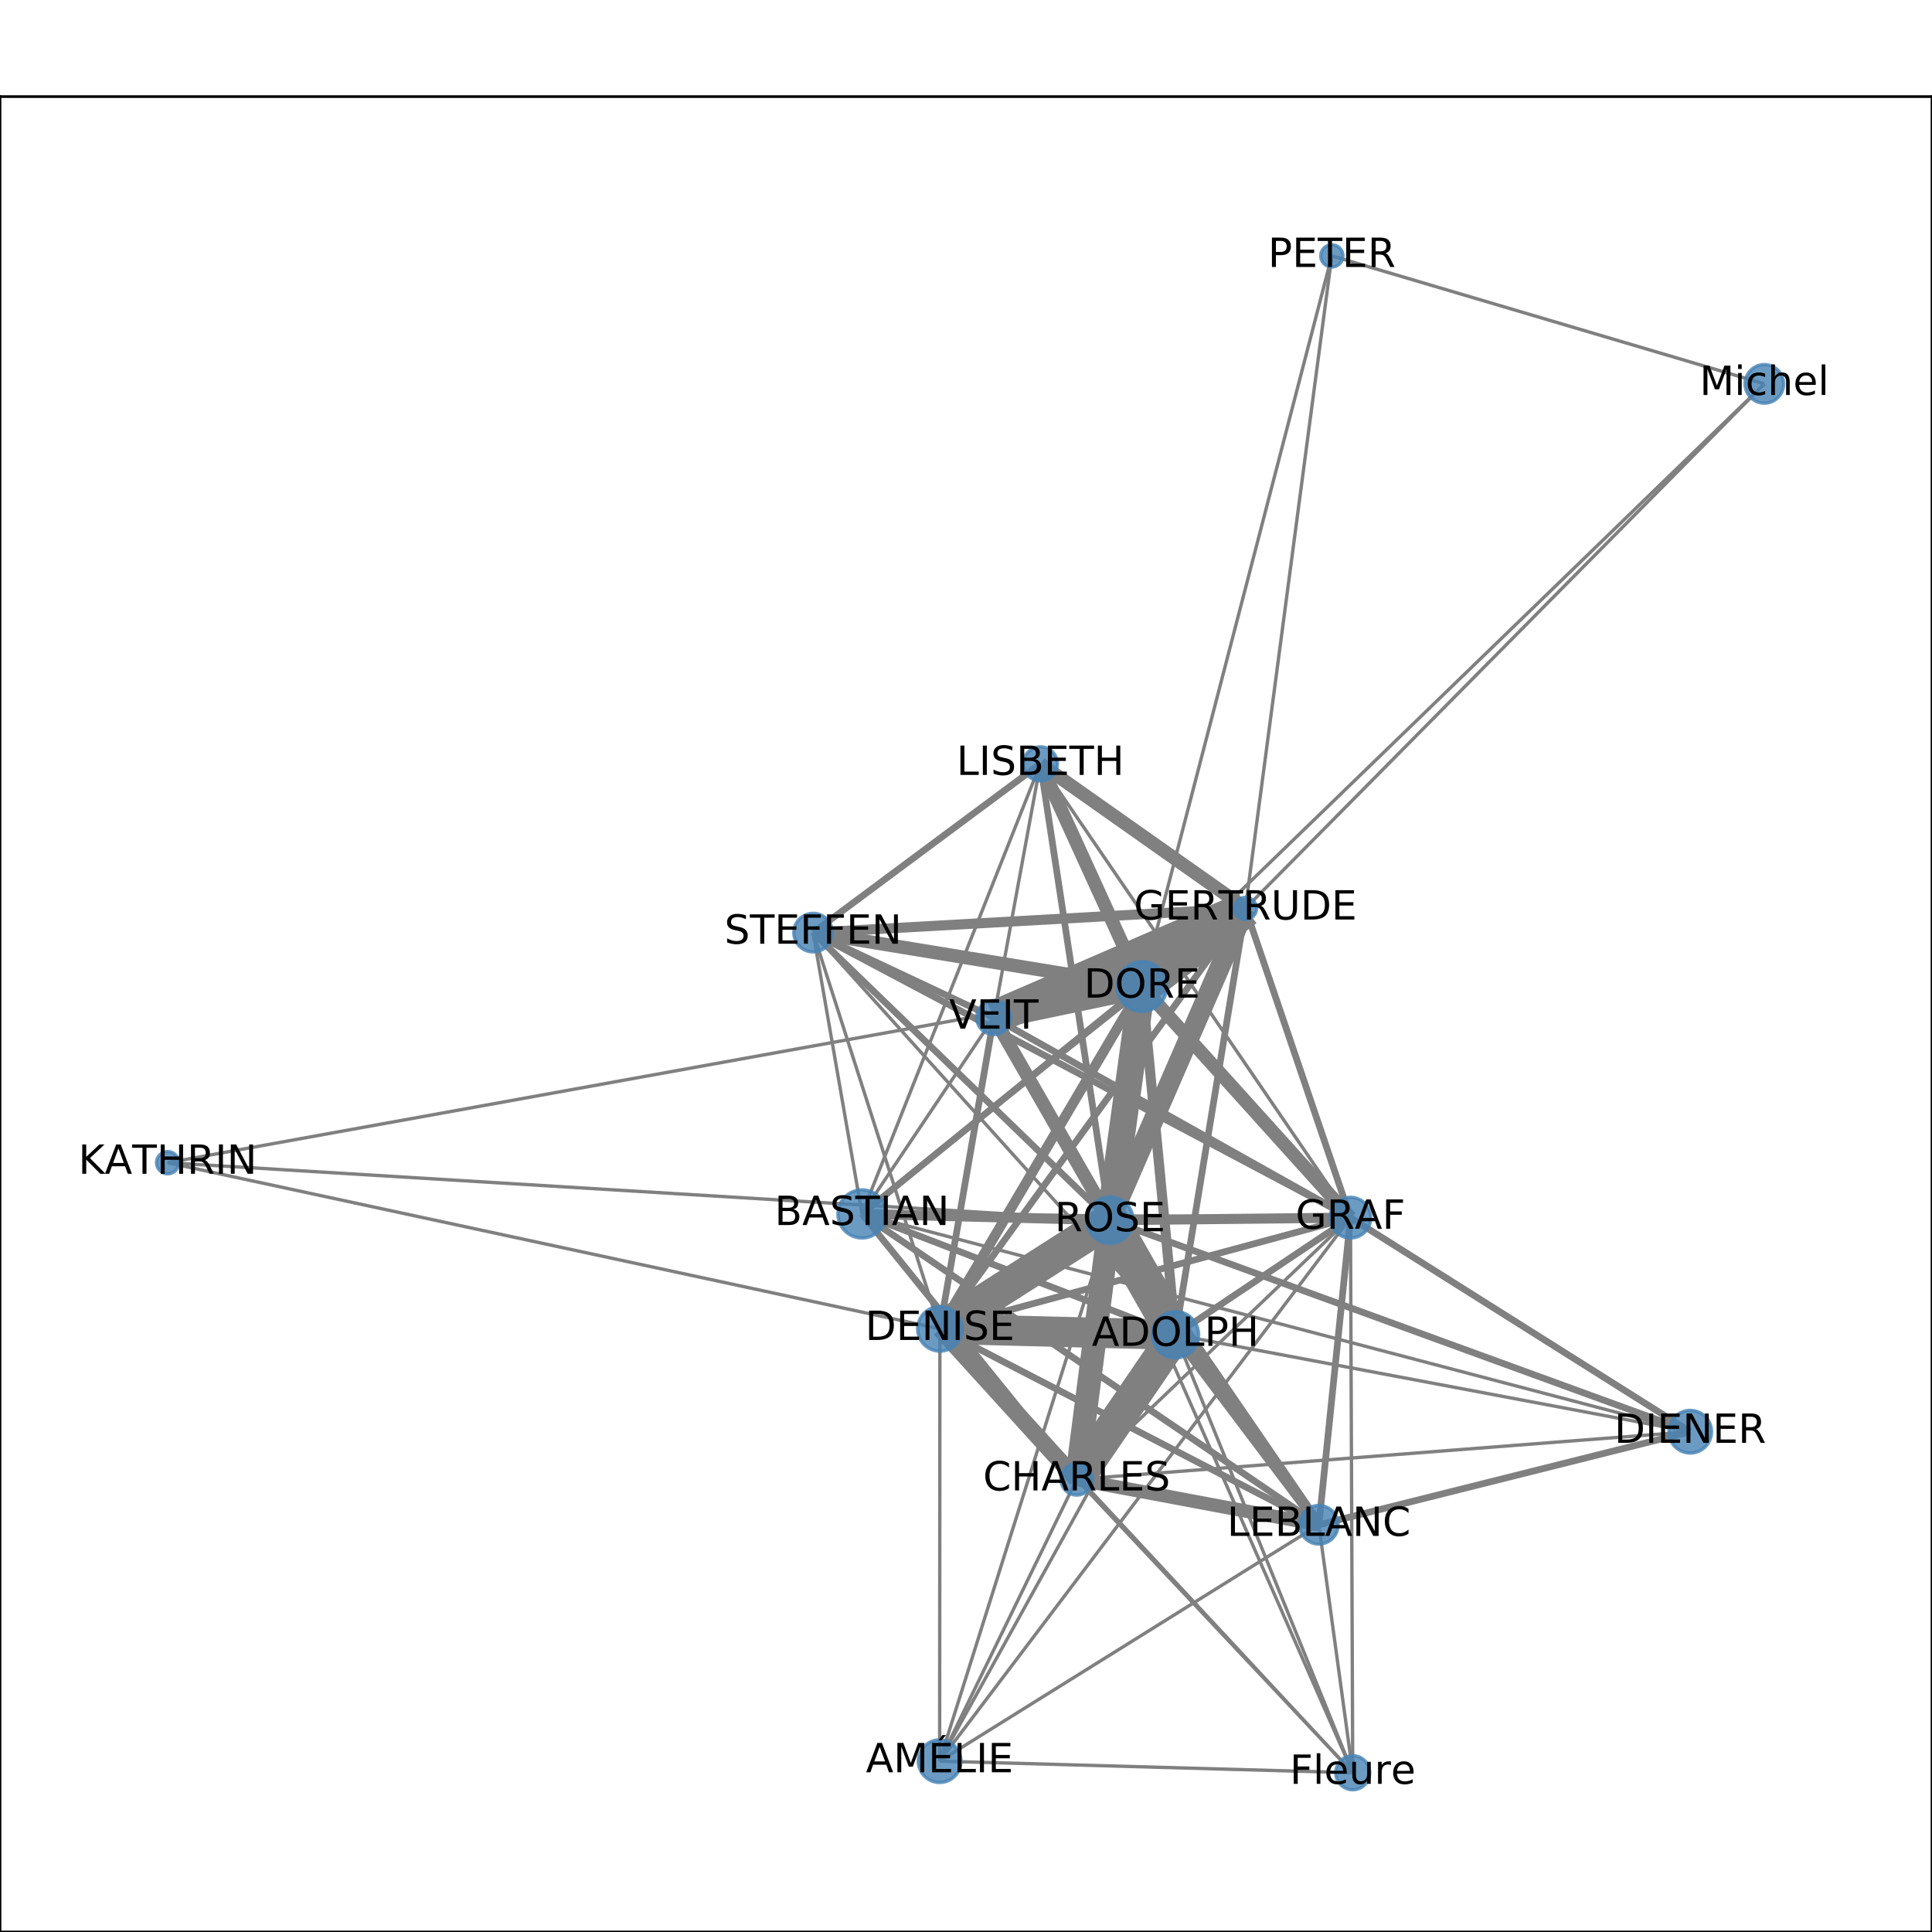 <?xml version="1.0" encoding="utf-8" standalone="no"?>
<!DOCTYPE svg PUBLIC "-//W3C//DTD SVG 1.1//EN"
  "http://www.w3.org/Graphics/SVG/1.1/DTD/svg11.dtd">
<!-- Created with matplotlib (http://matplotlib.org/) -->
<svg height="576pt" version="1.1" viewBox="0 0 576 576" width="576pt" xmlns="http://www.w3.org/2000/svg" xmlns:xlink="http://www.w3.org/1999/xlink">
 <defs>
  <style type="text/css">
*{stroke-linecap:butt;stroke-linejoin:round;}
  </style>
 </defs>
 <g id="figure_1">
  <g id="patch_1">
   <path d="M 0 576 
L 576 576 
L 576 0 
L 0 0 
z
" style="fill:#ffffff;"/>
  </g>
  <g id="axes_1">
   <g id="patch_2">
    <path d="M 0 576 
L 576 576 
L 576 28.8 
L 0 28.8 
z
" style="fill:#ffffff;"/>
   </g>
   <g id="LineCollection_1">
    <path clip-path="url(#p0bdf25dcaf)" d="M 350.439 397.938 
L 256.997 361.914 
" style="fill:none;stroke:#808080;stroke-width:2;"/>
    <path clip-path="url(#p0bdf25dcaf)" d="M 350.439 397.938 
L 280.224 396.181 
" style="fill:none;stroke:#808080;stroke-width:9;"/>
    <path clip-path="url(#p0bdf25dcaf)" d="M 350.439 397.938 
L 320.997 441.047 
" style="fill:none;stroke:#808080;stroke-width:10;"/>
    <path clip-path="url(#p0bdf25dcaf)" d="M 350.439 397.938 
L 393.199 454.595 
" style="fill:none;stroke:#808080;stroke-width:3;"/>
    <path clip-path="url(#p0bdf25dcaf)" d="M 350.439 397.938 
L 503.914 426.85 
" style="fill:none;stroke:#808080;"/>
    <path clip-path="url(#p0bdf25dcaf)" d="M 350.439 397.938 
L 280.139 525.067 
" style="fill:none;stroke:#808080;"/>
    <path clip-path="url(#p0bdf25dcaf)" d="M 350.439 397.938 
L 371.303 270.833 
" style="fill:none;stroke:#808080;stroke-width:2;"/>
    <path clip-path="url(#p0bdf25dcaf)" d="M 350.439 397.938 
L 402.622 363.029 
" style="fill:none;stroke:#808080;stroke-width:2;"/>
    <path clip-path="url(#p0bdf25dcaf)" d="M 350.439 397.938 
L 242.416 278.046 
" style="fill:none;stroke:#808080;"/>
    <path clip-path="url(#p0bdf25dcaf)" d="M 350.439 397.938 
L 296.272 303.371 
" style="fill:none;stroke:#808080;stroke-width:2;"/>
    <path clip-path="url(#p0bdf25dcaf)" d="M 350.439 397.938 
L 330.935 363.774 
" style="fill:none;stroke:#808080;stroke-width:11;"/>
    <path clip-path="url(#p0bdf25dcaf)" d="M 350.439 397.938 
L 340.457 294.113 
" style="fill:none;stroke:#808080;stroke-width:3;"/>
    <path clip-path="url(#p0bdf25dcaf)" d="M 350.439 397.938 
L 403.303 528.516 
" style="fill:none;stroke:#808080;"/>
    <path clip-path="url(#p0bdf25dcaf)" d="M 256.997 361.914 
L 320.997 441.047 
" style="fill:none;stroke:#808080;stroke-width:2;"/>
    <path clip-path="url(#p0bdf25dcaf)" d="M 256.997 361.914 
L 402.622 363.029 
" style="fill:none;stroke:#808080;"/>
    <path clip-path="url(#p0bdf25dcaf)" d="M 256.997 361.914 
L 242.416 278.046 
" style="fill:none;stroke:#808080;"/>
    <path clip-path="url(#p0bdf25dcaf)" d="M 256.997 361.914 
L 296.272 303.371 
" style="fill:none;stroke:#808080;"/>
    <path clip-path="url(#p0bdf25dcaf)" d="M 256.997 361.914 
L 310.17 227.721 
" style="fill:none;stroke:#808080;"/>
    <path clip-path="url(#p0bdf25dcaf)" d="M 256.997 361.914 
L 393.199 454.595 
" style="fill:none;stroke:#808080;stroke-width:2;"/>
    <path clip-path="url(#p0bdf25dcaf)" d="M 256.997 361.914 
L 503.914 426.85 
" style="fill:none;stroke:#808080;"/>
    <path clip-path="url(#p0bdf25dcaf)" d="M 256.997 361.914 
L 340.457 294.113 
" style="fill:none;stroke:#808080;stroke-width:2;"/>
    <path clip-path="url(#p0bdf25dcaf)" d="M 256.997 361.914 
L 330.935 363.774 
" style="fill:none;stroke:#808080;stroke-width:3;"/>
    <path clip-path="url(#p0bdf25dcaf)" d="M 256.997 361.914 
L 371.303 270.833 
" style="fill:none;stroke:#808080;"/>
    <path clip-path="url(#p0bdf25dcaf)" d="M 503.914 426.85 
L 320.997 441.047 
" style="fill:none;stroke:#808080;"/>
    <path clip-path="url(#p0bdf25dcaf)" d="M 503.914 426.85 
L 402.622 363.029 
" style="fill:none;stroke:#808080;stroke-width:2;"/>
    <path clip-path="url(#p0bdf25dcaf)" d="M 503.914 426.85 
L 393.199 454.595 
" style="fill:none;stroke:#808080;stroke-width:2;"/>
    <path clip-path="url(#p0bdf25dcaf)" d="M 503.914 426.85 
L 330.935 363.774 
" style="fill:none;stroke:#808080;stroke-width:2;"/>
    <path clip-path="url(#p0bdf25dcaf)" d="M 280.224 396.181 
L 242.416 278.046 
" style="fill:none;stroke:#808080;"/>
    <path clip-path="url(#p0bdf25dcaf)" d="M 280.224 396.181 
L 320.997 441.047 
" style="fill:none;stroke:#808080;stroke-width:5;"/>
    <path clip-path="url(#p0bdf25dcaf)" d="M 280.224 396.181 
L 393.199 454.595 
" style="fill:none;stroke:#808080;stroke-width:2;"/>
    <path clip-path="url(#p0bdf25dcaf)" d="M 280.224 396.181 
L 280.139 525.067 
" style="fill:none;stroke:#808080;"/>
    <path clip-path="url(#p0bdf25dcaf)" d="M 280.224 396.181 
L 402.622 363.029 
" style="fill:none;stroke:#808080;stroke-width:2;"/>
    <path clip-path="url(#p0bdf25dcaf)" d="M 280.224 396.181 
L 49.983 346.64 
" style="fill:none;stroke:#808080;"/>
    <path clip-path="url(#p0bdf25dcaf)" d="M 280.224 396.181 
L 403.303 528.516 
" style="fill:none;stroke:#808080;"/>
    <path clip-path="url(#p0bdf25dcaf)" d="M 280.224 396.181 
L 296.272 303.371 
" style="fill:none;stroke:#808080;stroke-width:2;"/>
    <path clip-path="url(#p0bdf25dcaf)" d="M 280.224 396.181 
L 330.935 363.774 
" style="fill:none;stroke:#808080;stroke-width:10;"/>
    <path clip-path="url(#p0bdf25dcaf)" d="M 280.224 396.181 
L 340.457 294.113 
" style="fill:none;stroke:#808080;stroke-width:3;"/>
    <path clip-path="url(#p0bdf25dcaf)" d="M 280.224 396.181 
L 371.303 270.833 
" style="fill:none;stroke:#808080;stroke-width:2;"/>
    <path clip-path="url(#p0bdf25dcaf)" d="M 320.997 441.047 
L 402.622 363.029 
" style="fill:none;stroke:#808080;"/>
    <path clip-path="url(#p0bdf25dcaf)" d="M 320.997 441.047 
L 393.199 454.595 
" style="fill:none;stroke:#808080;stroke-width:4;"/>
    <path clip-path="url(#p0bdf25dcaf)" d="M 320.997 441.047 
L 330.935 363.774 
" style="fill:none;stroke:#808080;stroke-width:7;"/>
    <path clip-path="url(#p0bdf25dcaf)" d="M 320.997 441.047 
L 340.457 294.113 
" style="fill:none;stroke:#808080;"/>
    <path clip-path="url(#p0bdf25dcaf)" d="M 320.997 441.047 
L 280.139 525.067 
" style="fill:none;stroke:#808080;"/>
    <path clip-path="url(#p0bdf25dcaf)" d="M 320.997 441.047 
L 403.303 528.516 
" style="fill:none;stroke:#808080;"/>
    <path clip-path="url(#p0bdf25dcaf)" d="M 393.199 454.595 
L 330.935 363.774 
" style="fill:none;stroke:#808080;stroke-width:3;"/>
    <path clip-path="url(#p0bdf25dcaf)" d="M 393.199 454.595 
L 280.139 525.067 
" style="fill:none;stroke:#808080;"/>
    <path clip-path="url(#p0bdf25dcaf)" d="M 393.199 454.595 
L 403.303 528.516 
" style="fill:none;stroke:#808080;"/>
    <path clip-path="url(#p0bdf25dcaf)" d="M 393.199 454.595 
L 402.622 363.029 
" style="fill:none;stroke:#808080;stroke-width:2;"/>
    <path clip-path="url(#p0bdf25dcaf)" d="M 310.17 227.721 
L 371.303 270.833 
" style="fill:none;stroke:#808080;stroke-width:4;"/>
    <path clip-path="url(#p0bdf25dcaf)" d="M 310.17 227.721 
L 242.416 278.046 
" style="fill:none;stroke:#808080;stroke-width:2;"/>
    <path clip-path="url(#p0bdf25dcaf)" d="M 310.17 227.721 
L 402.622 363.029 
" style="fill:none;stroke:#808080;"/>
    <path clip-path="url(#p0bdf25dcaf)" d="M 310.17 227.721 
L 330.935 363.774 
" style="fill:none;stroke:#808080;stroke-width:2;"/>
    <path clip-path="url(#p0bdf25dcaf)" d="M 310.17 227.721 
L 340.457 294.113 
" style="fill:none;stroke:#808080;stroke-width:4;"/>
    <path clip-path="url(#p0bdf25dcaf)" d="M 310.17 227.721 
L 296.272 303.371 
" style="fill:none;stroke:#808080;"/>
    <path clip-path="url(#p0bdf25dcaf)" d="M 296.272 303.371 
L 402.622 363.029 
" style="fill:none;stroke:#808080;stroke-width:2;"/>
    <path clip-path="url(#p0bdf25dcaf)" d="M 296.272 303.371 
L 242.416 278.046 
" style="fill:none;stroke:#808080;stroke-width:2;"/>
    <path clip-path="url(#p0bdf25dcaf)" d="M 296.272 303.371 
L 371.303 270.833 
" style="fill:none;stroke:#808080;stroke-width:10;"/>
    <path clip-path="url(#p0bdf25dcaf)" d="M 296.272 303.371 
L 330.935 363.774 
" style="fill:none;stroke:#808080;stroke-width:4;"/>
    <path clip-path="url(#p0bdf25dcaf)" d="M 296.272 303.371 
L 340.457 294.113 
" style="fill:none;stroke:#808080;stroke-width:7;"/>
    <path clip-path="url(#p0bdf25dcaf)" d="M 280.139 525.067 
L 402.622 363.029 
" style="fill:none;stroke:#808080;"/>
    <path clip-path="url(#p0bdf25dcaf)" d="M 280.139 525.067 
L 403.303 528.516 
" style="fill:none;stroke:#808080;"/>
    <path clip-path="url(#p0bdf25dcaf)" d="M 280.139 525.067 
L 330.935 363.774 
" style="fill:none;stroke:#808080;"/>
    <path clip-path="url(#p0bdf25dcaf)" d="M 402.622 363.029 
L 371.303 270.833 
" style="fill:none;stroke:#808080;stroke-width:2;"/>
    <path clip-path="url(#p0bdf25dcaf)" d="M 402.622 363.029 
L 242.416 278.046 
" style="fill:none;stroke:#808080;stroke-width:2;"/>
    <path clip-path="url(#p0bdf25dcaf)" d="M 402.622 363.029 
L 330.935 363.774 
" style="fill:none;stroke:#808080;stroke-width:3;"/>
    <path clip-path="url(#p0bdf25dcaf)" d="M 402.622 363.029 
L 340.457 294.113 
" style="fill:none;stroke:#808080;stroke-width:4;"/>
    <path clip-path="url(#p0bdf25dcaf)" d="M 402.622 363.029 
L 403.303 528.516 
" style="fill:none;stroke:#808080;"/>
    <path clip-path="url(#p0bdf25dcaf)" d="M 49.983 346.64 
L 330.935 363.774 
" style="fill:none;stroke:#808080;"/>
    <path clip-path="url(#p0bdf25dcaf)" d="M 49.983 346.64 
L 340.457 294.113 
" style="fill:none;stroke:#808080;"/>
    <path clip-path="url(#p0bdf25dcaf)" d="M 242.416 278.046 
L 371.303 270.833 
" style="fill:none;stroke:#808080;stroke-width:3;"/>
    <path clip-path="url(#p0bdf25dcaf)" d="M 242.416 278.046 
L 330.935 363.774 
" style="fill:none;stroke:#808080;stroke-width:2;"/>
    <path clip-path="url(#p0bdf25dcaf)" d="M 242.416 278.046 
L 340.457 294.113 
" style="fill:none;stroke:#808080;stroke-width:4;"/>
    <path clip-path="url(#p0bdf25dcaf)" d="M 403.303 528.516 
L 330.935 363.774 
" style="fill:none;stroke:#808080;"/>
    <path clip-path="url(#p0bdf25dcaf)" d="M 397.069 76.284 
L 371.303 270.833 
" style="fill:none;stroke:#808080;"/>
    <path clip-path="url(#p0bdf25dcaf)" d="M 397.069 76.284 
L 340.457 294.113 
" style="fill:none;stroke:#808080;"/>
    <path clip-path="url(#p0bdf25dcaf)" d="M 397.069 76.284 
L 526.017 114.448 
" style="fill:none;stroke:#808080;"/>
    <path clip-path="url(#p0bdf25dcaf)" d="M 340.457 294.113 
L 371.303 270.833 
" style="fill:none;stroke:#808080;stroke-width:11;"/>
    <path clip-path="url(#p0bdf25dcaf)" d="M 340.457 294.113 
L 330.935 363.774 
" style="fill:none;stroke:#808080;stroke-width:8;"/>
    <path clip-path="url(#p0bdf25dcaf)" d="M 340.457 294.113 
L 526.017 114.448 
" style="fill:none;stroke:#808080;"/>
    <path clip-path="url(#p0bdf25dcaf)" d="M 330.935 363.774 
L 371.303 270.833 
" style="fill:none;stroke:#808080;stroke-width:6;"/>
    <path clip-path="url(#p0bdf25dcaf)" d="M 526.017 114.448 
L 371.303 270.833 
" style="fill:none;stroke:#808080;"/>
   </g>
   <g id="matplotlib.axis_1">
    <g id="xtick_1">
     <g id="line2d_1">
      <defs>
       <path d="M 0 0 
L 0 3.5 
" id="m9fe717b00b" style="stroke:#000000;stroke-width:0.8;"/>
      </defs>
      <g>
       <use style="stroke:#000000;stroke-width:0.8;" x="49.983" xlink:href="#m9fe717b00b" y="576"/>
      </g>
     </g>
     <g id="text_1">
      <!-- 0.0 -->
      <defs>
       <path d="M 31.781 66.406 
Q 24.172 66.406 20.328 58.906 
Q 16.5 51.422 16.5 36.375 
Q 16.5 21.391 20.328 13.891 
Q 24.172 6.391 31.781 6.391 
Q 39.453 6.391 43.281 13.891 
Q 47.125 21.391 47.125 36.375 
Q 47.125 51.422 43.281 58.906 
Q 39.453 66.406 31.781 66.406 
z
M 31.781 74.219 
Q 44.047 74.219 50.516 64.516 
Q 56.984 54.828 56.984 36.375 
Q 56.984 17.969 50.516 8.266 
Q 44.047 -1.422 31.781 -1.422 
Q 19.531 -1.422 13.062 8.266 
Q 6.594 17.969 6.594 36.375 
Q 6.594 54.828 13.062 64.516 
Q 19.531 74.219 31.781 74.219 
z
" id="DejaVuSans-30"/>
       <path d="M 10.688 12.406 
L 21 12.406 
L 21 0 
L 10.688 0 
z
" id="DejaVuSans-2e"/>
      </defs>
      <g transform="translate(42.032 590.598)scale(0.1 -0.1)">
       <use xlink:href="#DejaVuSans-30"/>
       <use x="63.623" xlink:href="#DejaVuSans-2e"/>
       <use x="95.41" xlink:href="#DejaVuSans-30"/>
      </g>
     </g>
    </g>
    <g id="xtick_2">
     <g id="line2d_2">
      <g>
       <use style="stroke:#000000;stroke-width:0.8;" x="119.037" xlink:href="#m9fe717b00b" y="576"/>
      </g>
     </g>
     <g id="text_2">
      <!-- 0.1 -->
      <defs>
       <path d="M 12.406 8.297 
L 28.516 8.297 
L 28.516 63.922 
L 10.984 60.406 
L 10.984 69.391 
L 28.422 72.906 
L 38.281 72.906 
L 38.281 8.297 
L 54.391 8.297 
L 54.391 0 
L 12.406 0 
z
" id="DejaVuSans-31"/>
      </defs>
      <g transform="translate(111.085 590.598)scale(0.1 -0.1)">
       <use xlink:href="#DejaVuSans-30"/>
       <use x="63.623" xlink:href="#DejaVuSans-2e"/>
       <use x="95.41" xlink:href="#DejaVuSans-31"/>
      </g>
     </g>
    </g>
    <g id="xtick_3">
     <g id="line2d_3">
      <g>
       <use style="stroke:#000000;stroke-width:0.8;" x="188.09" xlink:href="#m9fe717b00b" y="576"/>
      </g>
     </g>
     <g id="text_3">
      <!-- 0.2 -->
      <defs>
       <path d="M 19.188 8.297 
L 53.609 8.297 
L 53.609 0 
L 7.328 0 
L 7.328 8.297 
Q 12.938 14.109 22.625 23.891 
Q 32.328 33.688 34.812 36.531 
Q 39.547 41.844 41.422 45.531 
Q 43.312 49.219 43.312 52.781 
Q 43.312 58.594 39.234 62.25 
Q 35.156 65.922 28.609 65.922 
Q 23.969 65.922 18.812 64.312 
Q 13.672 62.703 7.812 59.422 
L 7.812 69.391 
Q 13.766 71.781 18.938 73 
Q 24.125 74.219 28.422 74.219 
Q 39.75 74.219 46.484 68.547 
Q 53.219 62.891 53.219 53.422 
Q 53.219 48.922 51.531 44.891 
Q 49.859 40.875 45.406 35.406 
Q 44.188 33.984 37.641 27.219 
Q 31.109 20.453 19.188 8.297 
z
" id="DejaVuSans-32"/>
      </defs>
      <g transform="translate(180.138 590.598)scale(0.1 -0.1)">
       <use xlink:href="#DejaVuSans-30"/>
       <use x="63.623" xlink:href="#DejaVuSans-2e"/>
       <use x="95.41" xlink:href="#DejaVuSans-32"/>
      </g>
     </g>
    </g>
    <g id="xtick_4">
     <g id="line2d_4">
      <g>
       <use style="stroke:#000000;stroke-width:0.8;" x="257.143" xlink:href="#m9fe717b00b" y="576"/>
      </g>
     </g>
     <g id="text_4">
      <!-- 0.3 -->
      <defs>
       <path d="M 40.578 39.312 
Q 47.656 37.797 51.625 33 
Q 55.609 28.219 55.609 21.188 
Q 55.609 10.406 48.188 4.484 
Q 40.766 -1.422 27.094 -1.422 
Q 22.516 -1.422 17.656 -0.516 
Q 12.797 0.391 7.625 2.203 
L 7.625 11.719 
Q 11.719 9.328 16.594 8.109 
Q 21.484 6.891 26.812 6.891 
Q 36.078 6.891 40.938 10.547 
Q 45.797 14.203 45.797 21.188 
Q 45.797 27.641 41.281 31.266 
Q 36.766 34.906 28.719 34.906 
L 20.219 34.906 
L 20.219 43.016 
L 29.109 43.016 
Q 36.375 43.016 40.234 45.922 
Q 44.094 48.828 44.094 54.297 
Q 44.094 59.906 40.109 62.906 
Q 36.141 65.922 28.719 65.922 
Q 24.656 65.922 20.016 65.031 
Q 15.375 64.156 9.812 62.312 
L 9.812 71.094 
Q 15.438 72.656 20.344 73.438 
Q 25.25 74.219 29.594 74.219 
Q 40.828 74.219 47.359 69.109 
Q 53.906 64.016 53.906 55.328 
Q 53.906 49.266 50.438 45.094 
Q 46.969 40.922 40.578 39.312 
z
" id="DejaVuSans-33"/>
      </defs>
      <g transform="translate(249.191 590.598)scale(0.1 -0.1)">
       <use xlink:href="#DejaVuSans-30"/>
       <use x="63.623" xlink:href="#DejaVuSans-2e"/>
       <use x="95.41" xlink:href="#DejaVuSans-33"/>
      </g>
     </g>
    </g>
    <g id="xtick_5">
     <g id="line2d_5">
      <g>
       <use style="stroke:#000000;stroke-width:0.8;" x="326.196" xlink:href="#m9fe717b00b" y="576"/>
      </g>
     </g>
     <g id="text_5">
      <!-- 0.4 -->
      <defs>
       <path d="M 37.797 64.312 
L 12.891 25.391 
L 37.797 25.391 
z
M 35.203 72.906 
L 47.609 72.906 
L 47.609 25.391 
L 58.016 25.391 
L 58.016 17.188 
L 47.609 17.188 
L 47.609 0 
L 37.797 0 
L 37.797 17.188 
L 4.891 17.188 
L 4.891 26.703 
z
" id="DejaVuSans-34"/>
      </defs>
      <g transform="translate(318.244 590.598)scale(0.1 -0.1)">
       <use xlink:href="#DejaVuSans-30"/>
       <use x="63.623" xlink:href="#DejaVuSans-2e"/>
       <use x="95.41" xlink:href="#DejaVuSans-34"/>
      </g>
     </g>
    </g>
    <g id="xtick_6">
     <g id="line2d_6">
      <g>
       <use style="stroke:#000000;stroke-width:0.8;" x="395.249" xlink:href="#m9fe717b00b" y="576"/>
      </g>
     </g>
     <g id="text_6">
      <!-- 0.5 -->
      <defs>
       <path d="M 10.797 72.906 
L 49.516 72.906 
L 49.516 64.594 
L 19.828 64.594 
L 19.828 46.734 
Q 21.969 47.469 24.109 47.828 
Q 26.266 48.188 28.422 48.188 
Q 40.625 48.188 47.75 41.5 
Q 54.891 34.812 54.891 23.391 
Q 54.891 11.625 47.562 5.094 
Q 40.234 -1.422 26.906 -1.422 
Q 22.312 -1.422 17.547 -0.641 
Q 12.797 0.141 7.719 1.703 
L 7.719 11.625 
Q 12.109 9.234 16.797 8.062 
Q 21.484 6.891 26.703 6.891 
Q 35.156 6.891 40.078 11.328 
Q 45.016 15.766 45.016 23.391 
Q 45.016 31 40.078 35.438 
Q 35.156 39.891 26.703 39.891 
Q 22.75 39.891 18.812 39.016 
Q 14.891 38.141 10.797 36.281 
z
" id="DejaVuSans-35"/>
      </defs>
      <g transform="translate(387.298 590.598)scale(0.1 -0.1)">
       <use xlink:href="#DejaVuSans-30"/>
       <use x="63.623" xlink:href="#DejaVuSans-2e"/>
       <use x="95.41" xlink:href="#DejaVuSans-35"/>
      </g>
     </g>
    </g>
    <g id="xtick_7">
     <g id="line2d_7">
      <g>
       <use style="stroke:#000000;stroke-width:0.8;" x="464.302" xlink:href="#m9fe717b00b" y="576"/>
      </g>
     </g>
     <g id="text_7">
      <!-- 0.6 -->
      <defs>
       <path d="M 33.016 40.375 
Q 26.375 40.375 22.484 35.828 
Q 18.609 31.297 18.609 23.391 
Q 18.609 15.531 22.484 10.953 
Q 26.375 6.391 33.016 6.391 
Q 39.656 6.391 43.531 10.953 
Q 47.406 15.531 47.406 23.391 
Q 47.406 31.297 43.531 35.828 
Q 39.656 40.375 33.016 40.375 
z
M 52.594 71.297 
L 52.594 62.312 
Q 48.875 64.062 45.094 64.984 
Q 41.312 65.922 37.594 65.922 
Q 27.828 65.922 22.672 59.328 
Q 17.531 52.734 16.797 39.406 
Q 19.672 43.656 24.016 45.922 
Q 28.375 48.188 33.594 48.188 
Q 44.578 48.188 50.953 41.516 
Q 57.328 34.859 57.328 23.391 
Q 57.328 12.156 50.688 5.359 
Q 44.047 -1.422 33.016 -1.422 
Q 20.359 -1.422 13.672 8.266 
Q 6.984 17.969 6.984 36.375 
Q 6.984 53.656 15.188 63.938 
Q 23.391 74.219 37.203 74.219 
Q 40.922 74.219 44.703 73.484 
Q 48.484 72.75 52.594 71.297 
z
" id="DejaVuSans-36"/>
      </defs>
      <g transform="translate(456.351 590.598)scale(0.1 -0.1)">
       <use xlink:href="#DejaVuSans-30"/>
       <use x="63.623" xlink:href="#DejaVuSans-2e"/>
       <use x="95.41" xlink:href="#DejaVuSans-36"/>
      </g>
     </g>
    </g>
    <g id="xtick_8">
     <g id="line2d_8">
      <g>
       <use style="stroke:#000000;stroke-width:0.8;" x="533.355" xlink:href="#m9fe717b00b" y="576"/>
      </g>
     </g>
     <g id="text_8">
      <!-- 0.7 -->
      <defs>
       <path d="M 8.203 72.906 
L 55.078 72.906 
L 55.078 68.703 
L 28.609 0 
L 18.312 0 
L 43.219 64.594 
L 8.203 64.594 
z
" id="DejaVuSans-37"/>
      </defs>
      <g transform="translate(525.404 590.598)scale(0.1 -0.1)">
       <use xlink:href="#DejaVuSans-30"/>
       <use x="63.623" xlink:href="#DejaVuSans-2e"/>
       <use x="95.41" xlink:href="#DejaVuSans-37"/>
      </g>
     </g>
    </g>
   </g>
   <g id="matplotlib.axis_2">
    <g id="ytick_1">
     <g id="line2d_9">
      <defs>
       <path d="M 0 0 
L -3.5 0 
" id="m87c4b15388" style="stroke:#000000;stroke-width:0.8;"/>
      </defs>
      <g>
       <use style="stroke:#000000;stroke-width:0.8;" x="0" xlink:href="#m87c4b15388" y="528.516"/>
      </g>
     </g>
     <g id="text_9">
      <!-- 0.0 -->
      <g transform="translate(-22.903 532.315)scale(0.1 -0.1)">
       <use xlink:href="#DejaVuSans-30"/>
       <use x="63.623" xlink:href="#DejaVuSans-2e"/>
       <use x="95.41" xlink:href="#DejaVuSans-30"/>
      </g>
     </g>
    </g>
    <g id="ytick_2">
     <g id="line2d_10">
      <g>
       <use style="stroke:#000000;stroke-width:0.8;" x="0" xlink:href="#m87c4b15388" y="438.069"/>
      </g>
     </g>
     <g id="text_10">
      <!-- 0.2 -->
      <g transform="translate(-22.903 441.869)scale(0.1 -0.1)">
       <use xlink:href="#DejaVuSans-30"/>
       <use x="63.623" xlink:href="#DejaVuSans-2e"/>
       <use x="95.41" xlink:href="#DejaVuSans-32"/>
      </g>
     </g>
    </g>
    <g id="ytick_3">
     <g id="line2d_11">
      <g>
       <use style="stroke:#000000;stroke-width:0.8;" x="0" xlink:href="#m87c4b15388" y="347.623"/>
      </g>
     </g>
     <g id="text_11">
      <!-- 0.4 -->
      <g transform="translate(-22.903 351.422)scale(0.1 -0.1)">
       <use xlink:href="#DejaVuSans-30"/>
       <use x="63.623" xlink:href="#DejaVuSans-2e"/>
       <use x="95.41" xlink:href="#DejaVuSans-34"/>
      </g>
     </g>
    </g>
    <g id="ytick_4">
     <g id="line2d_12">
      <g>
       <use style="stroke:#000000;stroke-width:0.8;" x="0" xlink:href="#m87c4b15388" y="257.177"/>
      </g>
     </g>
     <g id="text_12">
      <!-- 0.6 -->
      <g transform="translate(-22.903 260.976)scale(0.1 -0.1)">
       <use xlink:href="#DejaVuSans-30"/>
       <use x="63.623" xlink:href="#DejaVuSans-2e"/>
       <use x="95.41" xlink:href="#DejaVuSans-36"/>
      </g>
     </g>
    </g>
    <g id="ytick_5">
     <g id="line2d_13">
      <g>
       <use style="stroke:#000000;stroke-width:0.8;" x="0" xlink:href="#m87c4b15388" y="166.731"/>
      </g>
     </g>
     <g id="text_13">
      <!-- 0.8 -->
      <defs>
       <path d="M 31.781 34.625 
Q 24.75 34.625 20.719 30.859 
Q 16.703 27.094 16.703 20.516 
Q 16.703 13.922 20.719 10.156 
Q 24.75 6.391 31.781 6.391 
Q 38.812 6.391 42.859 10.172 
Q 46.922 13.969 46.922 20.516 
Q 46.922 27.094 42.891 30.859 
Q 38.875 34.625 31.781 34.625 
z
M 21.922 38.812 
Q 15.578 40.375 12.031 44.719 
Q 8.5 49.078 8.5 55.328 
Q 8.5 64.062 14.719 69.141 
Q 20.953 74.219 31.781 74.219 
Q 42.672 74.219 48.875 69.141 
Q 55.078 64.062 55.078 55.328 
Q 55.078 49.078 51.531 44.719 
Q 48 40.375 41.703 38.812 
Q 48.828 37.156 52.797 32.312 
Q 56.781 27.484 56.781 20.516 
Q 56.781 9.906 50.312 4.234 
Q 43.844 -1.422 31.781 -1.422 
Q 19.734 -1.422 13.25 4.234 
Q 6.781 9.906 6.781 20.516 
Q 6.781 27.484 10.781 32.312 
Q 14.797 37.156 21.922 38.812 
z
M 18.312 54.391 
Q 18.312 48.734 21.844 45.562 
Q 25.391 42.391 31.781 42.391 
Q 38.141 42.391 41.719 45.562 
Q 45.312 48.734 45.312 54.391 
Q 45.312 60.062 41.719 63.234 
Q 38.141 66.406 31.781 66.406 
Q 25.391 66.406 21.844 63.234 
Q 18.312 60.062 18.312 54.391 
z
" id="DejaVuSans-38"/>
      </defs>
      <g transform="translate(-22.903 170.53)scale(0.1 -0.1)">
       <use xlink:href="#DejaVuSans-30"/>
       <use x="63.623" xlink:href="#DejaVuSans-2e"/>
       <use x="95.41" xlink:href="#DejaVuSans-38"/>
      </g>
     </g>
    </g>
    <g id="ytick_6">
     <g id="line2d_14">
      <g>
       <use style="stroke:#000000;stroke-width:0.8;" x="0" xlink:href="#m87c4b15388" y="76.284"/>
      </g>
     </g>
     <g id="text_14">
      <!-- 1.0 -->
      <g transform="translate(-22.903 80.084)scale(0.1 -0.1)">
       <use xlink:href="#DejaVuSans-31"/>
       <use x="63.623" xlink:href="#DejaVuSans-2e"/>
       <use x="95.41" xlink:href="#DejaVuSans-30"/>
      </g>
     </g>
    </g>
   </g>
   <g id="PathCollection_1">
    <path clip-path="url(#p0bdf25dcaf)" d="M 350.439 404.851 
C 352.273 404.851 354.031 404.123 355.328 402.826 
C 356.624 401.53 357.352 399.771 357.352 397.938 
C 357.352 396.105 356.624 394.346 355.328 393.05 
C 354.031 391.753 352.273 391.025 350.439 391.025 
C 348.606 391.025 346.847 391.753 345.551 393.05 
C 344.254 394.346 343.526 396.105 343.526 397.938 
C 343.526 399.771 344.254 401.53 345.551 402.826 
C 346.847 404.123 348.606 404.851 350.439 404.851 
z
" style="fill:#4682b4;fill-opacity:0.8;stroke:#4682b4;stroke-opacity:0.8;"/>
    <path clip-path="url(#p0bdf25dcaf)" d="M 256.997 369.088 
C 258.899 369.088 260.724 368.332 262.07 366.987 
C 263.415 365.642 264.171 363.817 264.171 361.914 
C 264.171 360.011 263.415 358.186 262.07 356.841 
C 260.724 355.496 258.899 354.74 256.997 354.74 
C 255.094 354.74 253.269 355.496 251.924 356.841 
C 250.578 358.186 249.822 360.011 249.822 361.914 
C 249.822 363.817 250.578 365.642 251.924 366.987 
C 253.269 368.332 255.094 369.088 256.997 369.088 
z
" style="fill:#4682b4;fill-opacity:0.8;stroke:#4682b4;stroke-opacity:0.8;"/>
    <path clip-path="url(#p0bdf25dcaf)" d="M 503.914 433.209 
C 505.601 433.209 507.218 432.539 508.411 431.346 
C 509.604 430.154 510.274 428.536 510.274 426.85 
C 510.274 425.163 509.604 423.545 508.411 422.353 
C 507.218 421.16 505.601 420.49 503.914 420.49 
C 502.228 420.49 500.61 421.16 499.418 422.353 
C 498.225 423.545 497.555 425.163 497.555 426.85 
C 497.555 428.536 498.225 430.154 499.418 431.346 
C 500.61 432.539 502.228 433.209 503.914 433.209 
z
" style="fill:#4682b4;fill-opacity:0.8;stroke:#4682b4;stroke-opacity:0.8;"/>
    <path clip-path="url(#p0bdf25dcaf)" d="M 280.224 402.824 
C 281.986 402.824 283.676 402.124 284.921 400.878 
C 286.167 399.633 286.867 397.943 286.867 396.181 
C 286.867 394.42 286.167 392.73 284.921 391.485 
C 283.676 390.239 281.986 389.539 280.224 389.539 
C 278.463 389.539 276.773 390.239 275.528 391.485 
C 274.282 392.73 273.582 394.42 273.582 396.181 
C 273.582 397.943 274.282 399.633 275.528 400.878 
C 276.773 402.124 278.463 402.824 280.224 402.824 
z
" style="fill:#4682b4;fill-opacity:0.8;stroke:#4682b4;stroke-opacity:0.8;"/>
    <path clip-path="url(#p0bdf25dcaf)" d="M 320.997 445.744 
C 322.242 445.744 323.437 445.249 324.318 444.368 
C 325.199 443.488 325.694 442.293 325.694 441.047 
C 325.694 439.802 325.199 438.607 324.318 437.726 
C 323.437 436.846 322.242 436.351 320.997 436.351 
C 319.751 436.351 318.557 436.846 317.676 437.726 
C 316.795 438.607 316.3 439.802 316.3 441.047 
C 316.3 442.293 316.795 443.488 317.676 444.368 
C 318.557 445.249 319.751 445.744 320.997 445.744 
z
" style="fill:#4682b4;fill-opacity:0.8;stroke:#4682b4;stroke-opacity:0.8;"/>
    <path clip-path="url(#p0bdf25dcaf)" d="M 393.199 460.347 
C 394.725 460.347 396.188 459.741 397.267 458.662 
C 398.346 457.583 398.952 456.12 398.952 454.595 
C 398.952 453.069 398.346 451.606 397.267 450.527 
C 396.188 449.448 394.725 448.842 393.199 448.842 
C 391.674 448.842 390.211 449.448 389.132 450.527 
C 388.053 451.606 387.447 453.069 387.447 454.595 
C 387.447 456.12 388.053 457.583 389.132 458.662 
C 390.211 459.741 391.674 460.347 393.199 460.347 
z
" style="fill:#4682b4;fill-opacity:0.8;stroke:#4682b4;stroke-opacity:0.8;"/>
    <path clip-path="url(#p0bdf25dcaf)" d="M 310.17 232.794 
C 311.515 232.794 312.806 232.26 313.757 231.308 
C 314.708 230.357 315.243 229.066 315.243 227.721 
C 315.243 226.376 314.708 225.085 313.757 224.134 
C 312.806 223.183 311.515 222.648 310.17 222.648 
C 308.824 222.648 307.534 223.183 306.583 224.134 
C 305.631 225.085 305.097 226.376 305.097 227.721 
C 305.097 229.066 305.631 230.357 306.583 231.308 
C 307.534 232.26 308.824 232.794 310.17 232.794 
z
" style="fill:#4682b4;fill-opacity:0.8;stroke:#4682b4;stroke-opacity:0.8;"/>
    <path clip-path="url(#p0bdf25dcaf)" d="M 296.272 308.444 
C 297.618 308.444 298.908 307.91 299.859 306.958 
C 300.811 306.007 301.345 304.717 301.345 303.371 
C 301.345 302.026 300.811 300.735 299.859 299.784 
C 298.908 298.833 297.618 298.298 296.272 298.298 
C 294.927 298.298 293.636 298.833 292.685 299.784 
C 291.734 300.735 291.199 302.026 291.199 303.371 
C 291.199 304.717 291.734 306.007 292.685 306.958 
C 293.636 307.91 294.927 308.444 296.272 308.444 
z
" style="fill:#4682b4;fill-opacity:0.8;stroke:#4682b4;stroke-opacity:0.8;"/>
    <path clip-path="url(#p0bdf25dcaf)" d="M 280.139 531.426 
C 281.826 531.426 283.444 530.756 284.636 529.563 
C 285.829 528.371 286.499 526.753 286.499 525.067 
C 286.499 523.38 285.829 521.762 284.636 520.57 
C 283.444 519.377 281.826 518.707 280.139 518.707 
C 278.453 518.707 276.835 519.377 275.643 520.57 
C 274.45 521.762 273.78 523.38 273.78 525.067 
C 273.78 526.753 274.45 528.371 275.643 529.563 
C 276.835 530.756 278.453 531.426 280.139 531.426 
z
" style="fill:#4682b4;fill-opacity:0.8;stroke:#4682b4;stroke-opacity:0.8;"/>
    <path clip-path="url(#p0bdf25dcaf)" d="M 402.622 369.092 
C 404.23 369.092 405.773 368.453 406.91 367.316 
C 408.047 366.179 408.686 364.637 408.686 363.029 
C 408.686 361.421 408.047 359.878 406.91 358.741 
C 405.773 357.604 404.23 356.965 402.622 356.965 
C 401.014 356.965 399.472 357.604 398.335 358.741 
C 397.198 359.878 396.559 361.421 396.559 363.029 
C 396.559 364.637 397.198 366.179 398.335 367.316 
C 399.472 368.453 401.014 369.092 402.622 369.092 
z
" style="fill:#4682b4;fill-opacity:0.8;stroke:#4682b4;stroke-opacity:0.8;"/>
    <path clip-path="url(#p0bdf25dcaf)" d="M 49.983 349.961 
C 50.864 349.961 51.709 349.611 52.332 348.988 
C 52.955 348.365 53.305 347.52 53.305 346.64 
C 53.305 345.759 52.955 344.914 52.332 344.291 
C 51.709 343.668 50.864 343.319 49.983 343.319 
C 49.103 343.319 48.258 343.668 47.635 344.291 
C 47.012 344.914 46.662 345.759 46.662 346.64 
C 46.662 347.52 47.012 348.365 47.635 348.988 
C 48.258 349.611 49.103 349.961 49.983 349.961 
z
" style="fill:#4682b4;fill-opacity:0.8;stroke:#4682b4;stroke-opacity:0.8;"/>
    <path clip-path="url(#p0bdf25dcaf)" d="M 242.416 283.798 
C 243.942 283.798 245.405 283.192 246.484 282.113 
C 247.563 281.035 248.169 279.571 248.169 278.046 
C 248.169 276.52 247.563 275.057 246.484 273.979 
C 245.405 272.9 243.942 272.294 242.416 272.294 
C 240.891 272.294 239.428 272.9 238.349 273.979 
C 237.27 275.057 236.664 276.52 236.664 278.046 
C 236.664 279.571 237.27 281.035 238.349 282.113 
C 239.428 283.192 240.891 283.798 242.416 283.798 
z
" style="fill:#4682b4;fill-opacity:0.8;stroke:#4682b4;stroke-opacity:0.8;"/>
    <path clip-path="url(#p0bdf25dcaf)" d="M 403.303 533.589 
C 404.649 533.589 405.939 533.054 406.891 532.103 
C 407.842 531.152 408.376 529.861 408.376 528.516 
C 408.376 527.17 407.842 525.88 406.891 524.929 
C 405.939 523.977 404.649 523.443 403.303 523.443 
C 401.958 523.443 400.668 523.977 399.716 524.929 
C 398.765 525.88 398.231 527.17 398.231 528.516 
C 398.231 529.861 398.765 531.152 399.716 532.103 
C 400.668 533.054 401.958 533.589 403.303 533.589 
z
" style="fill:#4682b4;fill-opacity:0.8;stroke:#4682b4;stroke-opacity:0.8;"/>
    <path clip-path="url(#p0bdf25dcaf)" d="M 397.069 79.605 
C 397.95 79.605 398.795 79.255 399.417 78.633 
C 400.04 78.01 400.39 77.165 400.39 76.284 
C 400.39 75.404 400.04 74.559 399.417 73.936 
C 398.795 73.313 397.95 72.963 397.069 72.963 
C 396.188 72.963 395.343 73.313 394.721 73.936 
C 394.098 74.559 393.748 75.404 393.748 76.284 
C 393.748 77.165 394.098 78.01 394.721 78.633 
C 395.343 79.255 396.188 79.605 397.069 79.605 
z
" style="fill:#4682b4;fill-opacity:0.8;stroke:#4682b4;stroke-opacity:0.8;"/>
    <path clip-path="url(#p0bdf25dcaf)" d="M 340.457 301.539 
C 342.426 301.539 344.315 300.757 345.708 299.364 
C 347.101 297.972 347.883 296.083 347.883 294.113 
C 347.883 292.144 347.101 290.255 345.708 288.862 
C 344.315 287.47 342.426 286.687 340.457 286.687 
C 338.488 286.687 336.599 287.47 335.206 288.862 
C 333.813 290.255 333.031 292.144 333.031 294.113 
C 333.031 296.083 333.813 297.972 335.206 299.364 
C 336.599 300.757 338.488 301.539 340.457 301.539 
z
" style="fill:#4682b4;fill-opacity:0.8;stroke:#4682b4;stroke-opacity:0.8;"/>
    <path clip-path="url(#p0bdf25dcaf)" d="M 330.935 370.688 
C 332.769 370.688 334.527 369.959 335.824 368.663 
C 337.12 367.366 337.849 365.608 337.849 363.774 
C 337.849 361.941 337.12 360.182 335.824 358.886 
C 334.527 357.589 332.769 356.861 330.935 356.861 
C 329.102 356.861 327.343 357.589 326.047 358.886 
C 324.75 360.182 324.022 361.941 324.022 363.774 
C 324.022 365.608 324.75 367.366 326.047 368.663 
C 327.343 369.959 329.102 370.688 330.935 370.688 
z
" style="fill:#4682b4;fill-opacity:0.8;stroke:#4682b4;stroke-opacity:0.8;"/>
    <path clip-path="url(#p0bdf25dcaf)" d="M 526.017 120.2 
C 527.542 120.2 529.005 119.594 530.084 118.515 
C 531.163 117.436 531.769 115.973 531.769 114.448 
C 531.769 112.922 531.163 111.459 530.084 110.38 
C 529.005 109.302 527.542 108.695 526.017 108.695 
C 524.491 108.695 523.028 109.302 521.949 110.38 
C 520.87 111.459 520.264 112.922 520.264 114.448 
C 520.264 115.973 520.87 117.436 521.949 118.515 
C 523.028 119.594 524.491 120.2 526.017 120.2 
z
" style="fill:#4682b4;fill-opacity:0.8;stroke:#4682b4;stroke-opacity:0.8;"/>
    <path clip-path="url(#p0bdf25dcaf)" d="M 371.303 274.154 
C 372.183 274.154 373.028 273.804 373.651 273.181 
C 374.274 272.559 374.624 271.714 374.624 270.833 
C 374.624 269.952 374.274 269.107 373.651 268.485 
C 373.028 267.862 372.183 267.512 371.303 267.512 
C 370.422 267.512 369.577 267.862 368.954 268.485 
C 368.331 269.107 367.981 269.952 367.981 270.833 
C 367.981 271.714 368.331 272.559 368.954 273.181 
C 369.577 273.804 370.422 274.154 371.303 274.154 
z
" style="fill:#4682b4;fill-opacity:0.8;stroke:#4682b4;stroke-opacity:0.8;"/>
   </g>
   <g id="patch_3">
    <path d="M 0 576 
L 0 28.8 
" style="fill:none;stroke:#000000;stroke-linecap:square;stroke-linejoin:miter;stroke-width:0.8;"/>
   </g>
   <g id="patch_4">
    <path d="M 576 576 
L 576 28.8 
" style="fill:none;stroke:#000000;stroke-linecap:square;stroke-linejoin:miter;stroke-width:0.8;"/>
   </g>
   <g id="patch_5">
    <path d="M 0 576 
L 576 576 
" style="fill:none;stroke:#000000;stroke-linecap:square;stroke-linejoin:miter;stroke-width:0.8;"/>
   </g>
   <g id="patch_6">
    <path d="M 0 28.8 
L 576 28.8 
" style="fill:none;stroke:#000000;stroke-linecap:square;stroke-linejoin:miter;stroke-width:0.8;"/>
   </g>
   <g id="text_15">
    <g clip-path="url(#p0bdf25dcaf)">
     <!-- ADOLPH -->
     <defs>
      <path d="M 34.188 63.188 
L 20.797 26.906 
L 47.609 26.906 
z
M 28.609 72.906 
L 39.797 72.906 
L 67.578 0 
L 57.328 0 
L 50.688 18.703 
L 17.828 18.703 
L 11.188 0 
L 0.781 0 
z
" id="DejaVuSans-41"/>
      <path d="M 19.672 64.797 
L 19.672 8.109 
L 31.594 8.109 
Q 46.688 8.109 53.688 14.938 
Q 60.688 21.781 60.688 36.531 
Q 60.688 51.172 53.688 57.984 
Q 46.688 64.797 31.594 64.797 
z
M 9.812 72.906 
L 30.078 72.906 
Q 51.266 72.906 61.172 64.094 
Q 71.094 55.281 71.094 36.531 
Q 71.094 17.672 61.125 8.828 
Q 51.172 0 30.078 0 
L 9.812 0 
z
" id="DejaVuSans-44"/>
      <path d="M 39.406 66.219 
Q 28.656 66.219 22.328 58.203 
Q 16.016 50.203 16.016 36.375 
Q 16.016 22.609 22.328 14.594 
Q 28.656 6.594 39.406 6.594 
Q 50.141 6.594 56.422 14.594 
Q 62.703 22.609 62.703 36.375 
Q 62.703 50.203 56.422 58.203 
Q 50.141 66.219 39.406 66.219 
z
M 39.406 74.219 
Q 54.734 74.219 63.906 63.938 
Q 73.094 53.656 73.094 36.375 
Q 73.094 19.141 63.906 8.859 
Q 54.734 -1.422 39.406 -1.422 
Q 24.031 -1.422 14.812 8.828 
Q 5.609 19.094 5.609 36.375 
Q 5.609 53.656 14.812 63.938 
Q 24.031 74.219 39.406 74.219 
z
" id="DejaVuSans-4f"/>
      <path d="M 9.812 72.906 
L 19.672 72.906 
L 19.672 8.297 
L 55.172 8.297 
L 55.172 0 
L 9.812 0 
z
" id="DejaVuSans-4c"/>
      <path d="M 19.672 64.797 
L 19.672 37.406 
L 32.078 37.406 
Q 38.969 37.406 42.719 40.969 
Q 46.484 44.531 46.484 51.125 
Q 46.484 57.672 42.719 61.234 
Q 38.969 64.797 32.078 64.797 
z
M 9.812 72.906 
L 32.078 72.906 
Q 44.344 72.906 50.609 67.359 
Q 56.891 61.812 56.891 51.125 
Q 56.891 40.328 50.609 34.812 
Q 44.344 29.297 32.078 29.297 
L 19.672 29.297 
L 19.672 0 
L 9.812 0 
z
" id="DejaVuSans-50"/>
      <path d="M 9.812 72.906 
L 19.672 72.906 
L 19.672 43.016 
L 55.516 43.016 
L 55.516 72.906 
L 65.375 72.906 
L 65.375 0 
L 55.516 0 
L 55.516 34.719 
L 19.672 34.719 
L 19.672 0 
L 9.812 0 
z
" id="DejaVuSans-48"/>
     </defs>
     <g transform="translate(325.518 401.249)scale(0.12 -0.12)">
      <use xlink:href="#DejaVuSans-41"/>
      <use x="68.408" xlink:href="#DejaVuSans-44"/>
      <use x="145.41" xlink:href="#DejaVuSans-4f"/>
      <use x="224.121" xlink:href="#DejaVuSans-4c"/>
      <use x="279.834" xlink:href="#DejaVuSans-50"/>
      <use x="340.137" xlink:href="#DejaVuSans-48"/>
     </g>
    </g>
   </g>
   <g id="text_16">
    <g clip-path="url(#p0bdf25dcaf)">
     <!-- GRAF -->
     <defs>
      <path d="M 59.516 10.406 
L 59.516 29.984 
L 43.406 29.984 
L 43.406 38.094 
L 69.281 38.094 
L 69.281 6.781 
Q 63.578 2.734 56.688 0.656 
Q 49.812 -1.422 42 -1.422 
Q 24.906 -1.422 15.25 8.562 
Q 5.609 18.562 5.609 36.375 
Q 5.609 54.25 15.25 64.234 
Q 24.906 74.219 42 74.219 
Q 49.125 74.219 55.547 72.453 
Q 61.969 70.703 67.391 67.281 
L 67.391 56.781 
Q 61.922 61.422 55.766 63.766 
Q 49.609 66.109 42.828 66.109 
Q 29.438 66.109 22.719 58.641 
Q 16.016 51.172 16.016 36.375 
Q 16.016 21.625 22.719 14.156 
Q 29.438 6.688 42.828 6.688 
Q 48.047 6.688 52.141 7.594 
Q 56.25 8.5 59.516 10.406 
z
" id="DejaVuSans-47"/>
      <path d="M 44.391 34.188 
Q 47.562 33.109 50.562 29.594 
Q 53.562 26.078 56.594 19.922 
L 66.609 0 
L 56 0 
L 46.688 18.703 
Q 43.062 26.031 39.672 28.422 
Q 36.281 30.812 30.422 30.812 
L 19.672 30.812 
L 19.672 0 
L 9.812 0 
L 9.812 72.906 
L 32.078 72.906 
Q 44.578 72.906 50.734 67.672 
Q 56.891 62.453 56.891 51.906 
Q 56.891 45.016 53.688 40.469 
Q 50.484 35.938 44.391 34.188 
z
M 19.672 64.797 
L 19.672 38.922 
L 32.078 38.922 
Q 39.203 38.922 42.844 42.219 
Q 46.484 45.516 46.484 51.906 
Q 46.484 58.297 42.844 61.547 
Q 39.203 64.797 32.078 64.797 
z
" id="DejaVuSans-52"/>
      <path d="M 9.812 72.906 
L 51.703 72.906 
L 51.703 64.594 
L 19.672 64.594 
L 19.672 43.109 
L 48.578 43.109 
L 48.578 34.812 
L 19.672 34.812 
L 19.672 0 
L 9.812 0 
z
" id="DejaVuSans-46"/>
     </defs>
     <g transform="translate(386.253 366.34)scale(0.12 -0.12)">
      <use xlink:href="#DejaVuSans-47"/>
      <use x="77.49" xlink:href="#DejaVuSans-52"/>
      <use x="146.91" xlink:href="#DejaVuSans-41"/>
      <use x="215.318" xlink:href="#DejaVuSans-46"/>
     </g>
    </g>
   </g>
   <g id="text_17">
    <g clip-path="url(#p0bdf25dcaf)">
     <!-- BASTIAN -->
     <defs>
      <path d="M 19.672 34.812 
L 19.672 8.109 
L 35.5 8.109 
Q 43.453 8.109 47.281 11.406 
Q 51.125 14.703 51.125 21.484 
Q 51.125 28.328 47.281 31.562 
Q 43.453 34.812 35.5 34.812 
z
M 19.672 64.797 
L 19.672 42.828 
L 34.281 42.828 
Q 41.5 42.828 45.031 45.531 
Q 48.578 48.25 48.578 53.812 
Q 48.578 59.328 45.031 62.062 
Q 41.5 64.797 34.281 64.797 
z
M 9.812 72.906 
L 35.016 72.906 
Q 46.297 72.906 52.391 68.219 
Q 58.5 63.531 58.5 54.891 
Q 58.5 48.188 55.375 44.234 
Q 52.25 40.281 46.188 39.312 
Q 53.469 37.75 57.5 32.781 
Q 61.531 27.828 61.531 20.406 
Q 61.531 10.641 54.891 5.312 
Q 48.25 0 35.984 0 
L 9.812 0 
z
" id="DejaVuSans-42"/>
      <path d="M 53.516 70.516 
L 53.516 60.891 
Q 47.906 63.578 42.922 64.891 
Q 37.938 66.219 33.297 66.219 
Q 25.25 66.219 20.875 63.094 
Q 16.5 59.969 16.5 54.203 
Q 16.5 49.359 19.406 46.891 
Q 22.312 44.438 30.422 42.922 
L 36.375 41.703 
Q 47.406 39.594 52.656 34.297 
Q 57.906 29 57.906 20.125 
Q 57.906 9.516 50.797 4.047 
Q 43.703 -1.422 29.984 -1.422 
Q 24.812 -1.422 18.969 -0.25 
Q 13.141 0.922 6.891 3.219 
L 6.891 13.375 
Q 12.891 10.016 18.656 8.297 
Q 24.422 6.594 29.984 6.594 
Q 38.422 6.594 43.016 9.906 
Q 47.609 13.234 47.609 19.391 
Q 47.609 24.75 44.312 27.781 
Q 41.016 30.812 33.5 32.328 
L 27.484 33.5 
Q 16.453 35.688 11.516 40.375 
Q 6.594 45.062 6.594 53.422 
Q 6.594 63.094 13.406 68.656 
Q 20.219 74.219 32.172 74.219 
Q 37.312 74.219 42.625 73.281 
Q 47.953 72.359 53.516 70.516 
z
" id="DejaVuSans-53"/>
      <path d="M -0.297 72.906 
L 61.375 72.906 
L 61.375 64.594 
L 35.5 64.594 
L 35.5 0 
L 25.594 0 
L 25.594 64.594 
L -0.297 64.594 
z
" id="DejaVuSans-54"/>
      <path d="M 9.812 72.906 
L 19.672 72.906 
L 19.672 0 
L 9.812 0 
z
" id="DejaVuSans-49"/>
      <path d="M 9.812 72.906 
L 23.094 72.906 
L 55.422 11.922 
L 55.422 72.906 
L 64.984 72.906 
L 64.984 0 
L 51.703 0 
L 19.391 60.984 
L 19.391 0 
L 9.812 0 
z
" id="DejaVuSans-4e"/>
     </defs>
     <g transform="translate(230.939 365.225)scale(0.12 -0.12)">
      <use xlink:href="#DejaVuSans-42"/>
      <use x="68.604" xlink:href="#DejaVuSans-41"/>
      <use x="137.012" xlink:href="#DejaVuSans-53"/>
      <use x="200.488" xlink:href="#DejaVuSans-54"/>
      <use x="261.572" xlink:href="#DejaVuSans-49"/>
      <use x="291.064" xlink:href="#DejaVuSans-41"/>
      <use x="359.473" xlink:href="#DejaVuSans-4e"/>
     </g>
    </g>
   </g>
   <g id="text_18">
    <g clip-path="url(#p0bdf25dcaf)">
     <!-- DENISE -->
     <defs>
      <path d="M 9.812 72.906 
L 55.906 72.906 
L 55.906 64.594 
L 19.672 64.594 
L 19.672 43.016 
L 54.391 43.016 
L 54.391 34.719 
L 19.672 34.719 
L 19.672 8.297 
L 56.781 8.297 
L 56.781 0 
L 9.812 0 
z
" id="DejaVuSans-45"/>
     </defs>
     <g transform="translate(257.954 399.493)scale(0.12 -0.12)">
      <use xlink:href="#DejaVuSans-44"/>
      <use x="77.002" xlink:href="#DejaVuSans-45"/>
      <use x="140.186" xlink:href="#DejaVuSans-4e"/>
      <use x="214.99" xlink:href="#DejaVuSans-49"/>
      <use x="244.482" xlink:href="#DejaVuSans-53"/>
      <use x="307.959" xlink:href="#DejaVuSans-45"/>
     </g>
    </g>
   </g>
   <g id="text_19">
    <g clip-path="url(#p0bdf25dcaf)">
     <!-- DIENER -->
     <g transform="translate(481.284 430.161)scale(0.12 -0.12)">
      <use xlink:href="#DejaVuSans-44"/>
      <use x="77.002" xlink:href="#DejaVuSans-49"/>
      <use x="106.494" xlink:href="#DejaVuSans-45"/>
      <use x="169.678" xlink:href="#DejaVuSans-4e"/>
      <use x="244.482" xlink:href="#DejaVuSans-45"/>
      <use x="307.666" xlink:href="#DejaVuSans-52"/>
     </g>
    </g>
   </g>
   <g id="text_20">
    <g clip-path="url(#p0bdf25dcaf)">
     <!-- LEBLANC -->
     <defs>
      <path d="M 64.406 67.281 
L 64.406 56.891 
Q 59.422 61.531 53.781 63.812 
Q 48.141 66.109 41.797 66.109 
Q 29.297 66.109 22.656 58.469 
Q 16.016 50.828 16.016 36.375 
Q 16.016 21.969 22.656 14.328 
Q 29.297 6.688 41.797 6.688 
Q 48.141 6.688 53.781 8.984 
Q 59.422 11.281 64.406 15.922 
L 64.406 5.609 
Q 59.234 2.094 53.438 0.328 
Q 47.656 -1.422 41.219 -1.422 
Q 24.656 -1.422 15.125 8.703 
Q 5.609 18.844 5.609 36.375 
Q 5.609 53.953 15.125 64.078 
Q 24.656 74.219 41.219 74.219 
Q 47.75 74.219 53.531 72.484 
Q 59.328 70.75 64.406 67.281 
z
" id="DejaVuSans-43"/>
     </defs>
     <g transform="translate(365.821 457.906)scale(0.12 -0.12)">
      <use xlink:href="#DejaVuSans-4c"/>
      <use x="55.713" xlink:href="#DejaVuSans-45"/>
      <use x="118.896" xlink:href="#DejaVuSans-42"/>
      <use x="187.5" xlink:href="#DejaVuSans-4c"/>
      <use x="243.244" xlink:href="#DejaVuSans-41"/>
      <use x="311.652" xlink:href="#DejaVuSans-4e"/>
      <use x="386.457" xlink:href="#DejaVuSans-43"/>
     </g>
    </g>
   </g>
   <g id="text_21">
    <g clip-path="url(#p0bdf25dcaf)">
     <!-- LISBETH -->
     <g transform="translate(285.163 231.032)scale(0.12 -0.12)">
      <use xlink:href="#DejaVuSans-4c"/>
      <use x="55.713" xlink:href="#DejaVuSans-49"/>
      <use x="85.205" xlink:href="#DejaVuSans-53"/>
      <use x="148.682" xlink:href="#DejaVuSans-42"/>
      <use x="217.285" xlink:href="#DejaVuSans-45"/>
      <use x="280.469" xlink:href="#DejaVuSans-54"/>
      <use x="341.553" xlink:href="#DejaVuSans-48"/>
     </g>
    </g>
   </g>
   <g id="text_22">
    <g clip-path="url(#p0bdf25dcaf)">
     <!-- AMÉLIE -->
     <defs>
      <path d="M 9.812 72.906 
L 24.516 72.906 
L 43.109 23.297 
L 61.812 72.906 
L 76.516 72.906 
L 76.516 0 
L 66.891 0 
L 66.891 64.016 
L 48.094 14.016 
L 38.188 14.016 
L 19.391 64.016 
L 19.391 0 
L 9.812 0 
z
" id="DejaVuSans-4d"/>
      <path d="M 9.812 72.906 
L 55.906 72.906 
L 55.906 64.594 
L 19.672 64.594 
L 19.672 43.016 
L 54.391 43.016 
L 54.391 34.719 
L 19.672 34.719 
L 19.672 8.297 
L 56.781 8.297 
L 56.781 0 
L 9.812 0 
z
M 35.438 92.516 
L 44.469 92.516 
L 33.344 79.625 
L 25.859 79.625 
z
" id="DejaVuSans-c9"/>
     </defs>
     <g transform="translate(258.162 528.378)scale(0.12 -0.12)">
      <use xlink:href="#DejaVuSans-41"/>
      <use x="68.408" xlink:href="#DejaVuSans-4d"/>
      <use x="154.688" xlink:href="#DejaVuSans-c9"/>
      <use x="217.871" xlink:href="#DejaVuSans-4c"/>
      <use x="273.584" xlink:href="#DejaVuSans-49"/>
      <use x="303.076" xlink:href="#DejaVuSans-45"/>
     </g>
    </g>
   </g>
   <g id="text_23">
    <g clip-path="url(#p0bdf25dcaf)">
     <!-- GERTRUDE -->
     <defs>
      <path d="M 8.688 72.906 
L 18.609 72.906 
L 18.609 28.609 
Q 18.609 16.891 22.844 11.734 
Q 27.094 6.594 36.625 6.594 
Q 46.094 6.594 50.344 11.734 
Q 54.594 16.891 54.594 28.609 
L 54.594 72.906 
L 64.5 72.906 
L 64.5 27.391 
Q 64.5 13.141 57.438 5.859 
Q 50.391 -1.422 36.625 -1.422 
Q 22.797 -1.422 15.734 5.859 
Q 8.688 13.141 8.688 27.391 
z
" id="DejaVuSans-55"/>
     </defs>
     <g transform="translate(338.063 274.144)scale(0.12 -0.12)">
      <use xlink:href="#DejaVuSans-47"/>
      <use x="77.49" xlink:href="#DejaVuSans-45"/>
      <use x="140.674" xlink:href="#DejaVuSans-52"/>
      <use x="210.047" xlink:href="#DejaVuSans-54"/>
      <use x="271.131" xlink:href="#DejaVuSans-52"/>
      <use x="340.613" xlink:href="#DejaVuSans-55"/>
      <use x="413.807" xlink:href="#DejaVuSans-44"/>
      <use x="490.809" xlink:href="#DejaVuSans-45"/>
     </g>
    </g>
   </g>
   <g id="text_24">
    <g clip-path="url(#p0bdf25dcaf)">
     <!-- CHARLES -->
     <g transform="translate(293.078 444.359)scale(0.12 -0.12)">
      <use xlink:href="#DejaVuSans-43"/>
      <use x="69.824" xlink:href="#DejaVuSans-48"/>
      <use x="145.02" xlink:href="#DejaVuSans-41"/>
      <use x="213.428" xlink:href="#DejaVuSans-52"/>
      <use x="282.91" xlink:href="#DejaVuSans-4c"/>
      <use x="338.623" xlink:href="#DejaVuSans-45"/>
      <use x="401.807" xlink:href="#DejaVuSans-53"/>
     </g>
    </g>
   </g>
   <g id="text_25">
    <g clip-path="url(#p0bdf25dcaf)">
     <!-- KATHRIN -->
     <defs>
      <path d="M 9.812 72.906 
L 19.672 72.906 
L 19.672 42.094 
L 52.391 72.906 
L 65.094 72.906 
L 28.906 38.922 
L 67.672 0 
L 54.688 0 
L 19.672 35.109 
L 19.672 0 
L 9.812 0 
z
" id="DejaVuSans-4b"/>
     </defs>
     <g transform="translate(23.347 349.951)scale(0.12 -0.12)">
      <use xlink:href="#DejaVuSans-4b"/>
      <use x="65.561" xlink:href="#DejaVuSans-41"/>
      <use x="133.859" xlink:href="#DejaVuSans-54"/>
      <use x="194.943" xlink:href="#DejaVuSans-48"/>
      <use x="270.139" xlink:href="#DejaVuSans-52"/>
      <use x="339.621" xlink:href="#DejaVuSans-49"/>
      <use x="369.113" xlink:href="#DejaVuSans-4e"/>
     </g>
    </g>
   </g>
   <g id="text_26">
    <g clip-path="url(#p0bdf25dcaf)">
     <!-- STEFFEN -->
     <g transform="translate(215.97 281.357)scale(0.12 -0.12)">
      <use xlink:href="#DejaVuSans-53"/>
      <use x="63.477" xlink:href="#DejaVuSans-54"/>
      <use x="124.561" xlink:href="#DejaVuSans-45"/>
      <use x="187.744" xlink:href="#DejaVuSans-46"/>
      <use x="245.264" xlink:href="#DejaVuSans-46"/>
      <use x="302.783" xlink:href="#DejaVuSans-45"/>
      <use x="365.967" xlink:href="#DejaVuSans-4e"/>
     </g>
    </g>
   </g>
   <g id="text_27">
    <g clip-path="url(#p0bdf25dcaf)">
     <!-- Fleure -->
     <defs>
      <path d="M 9.422 75.984 
L 18.406 75.984 
L 18.406 0 
L 9.422 0 
z
" id="DejaVuSans-6c"/>
      <path d="M 56.203 29.594 
L 56.203 25.203 
L 14.891 25.203 
Q 15.484 15.922 20.484 11.062 
Q 25.484 6.203 34.422 6.203 
Q 39.594 6.203 44.453 7.469 
Q 49.312 8.734 54.109 11.281 
L 54.109 2.781 
Q 49.266 0.734 44.188 -0.344 
Q 39.109 -1.422 33.891 -1.422 
Q 20.797 -1.422 13.156 6.188 
Q 5.516 13.812 5.516 26.812 
Q 5.516 40.234 12.766 48.109 
Q 20.016 56 32.328 56 
Q 43.359 56 49.781 48.891 
Q 56.203 41.797 56.203 29.594 
z
M 47.219 32.234 
Q 47.125 39.594 43.094 43.984 
Q 39.062 48.391 32.422 48.391 
Q 24.906 48.391 20.391 44.141 
Q 15.875 39.891 15.188 32.172 
z
" id="DejaVuSans-65"/>
      <path d="M 8.5 21.578 
L 8.5 54.688 
L 17.484 54.688 
L 17.484 21.922 
Q 17.484 14.156 20.5 10.266 
Q 23.531 6.391 29.594 6.391 
Q 36.859 6.391 41.078 11.031 
Q 45.312 15.672 45.312 23.688 
L 45.312 54.688 
L 54.297 54.688 
L 54.297 0 
L 45.312 0 
L 45.312 8.406 
Q 42.047 3.422 37.719 1 
Q 33.406 -1.422 27.688 -1.422 
Q 18.266 -1.422 13.375 4.438 
Q 8.5 10.297 8.5 21.578 
z
M 31.109 56 
z
" id="DejaVuSans-75"/>
      <path d="M 41.109 46.297 
Q 39.594 47.172 37.812 47.578 
Q 36.031 48 33.891 48 
Q 26.266 48 22.188 43.047 
Q 18.109 38.094 18.109 28.812 
L 18.109 0 
L 9.078 0 
L 9.078 54.688 
L 18.109 54.688 
L 18.109 46.188 
Q 20.953 51.172 25.484 53.578 
Q 30.031 56 36.531 56 
Q 37.453 56 38.578 55.875 
Q 39.703 55.766 41.062 55.516 
z
" id="DejaVuSans-72"/>
     </defs>
     <g transform="translate(384.535 531.827)scale(0.12 -0.12)">
      <use xlink:href="#DejaVuSans-46"/>
      <use x="57.52" xlink:href="#DejaVuSans-6c"/>
      <use x="85.303" xlink:href="#DejaVuSans-65"/>
      <use x="146.826" xlink:href="#DejaVuSans-75"/>
      <use x="210.205" xlink:href="#DejaVuSans-72"/>
      <use x="251.287" xlink:href="#DejaVuSans-65"/>
     </g>
    </g>
   </g>
   <g id="text_28">
    <g clip-path="url(#p0bdf25dcaf)">
     <!-- PETER -->
     <g transform="translate(378.035 79.596)scale(0.12 -0.12)">
      <use xlink:href="#DejaVuSans-50"/>
      <use x="60.303" xlink:href="#DejaVuSans-45"/>
      <use x="123.486" xlink:href="#DejaVuSans-54"/>
      <use x="184.57" xlink:href="#DejaVuSans-45"/>
      <use x="247.754" xlink:href="#DejaVuSans-52"/>
     </g>
    </g>
   </g>
   <g id="text_29">
    <g clip-path="url(#p0bdf25dcaf)">
     <!-- ROSE -->
     <g transform="translate(314.443 367.085)scale(0.12 -0.12)">
      <use xlink:href="#DejaVuSans-52"/>
      <use x="69.482" xlink:href="#DejaVuSans-4f"/>
      <use x="148.193" xlink:href="#DejaVuSans-53"/>
      <use x="211.67" xlink:href="#DejaVuSans-45"/>
     </g>
    </g>
   </g>
   <g id="text_30">
    <g clip-path="url(#p0bdf25dcaf)">
     <!-- DORE -->
     <g transform="translate(323.154 297.425)scale(0.12 -0.12)">
      <use xlink:href="#DejaVuSans-44"/>
      <use x="77.002" xlink:href="#DejaVuSans-4f"/>
      <use x="155.713" xlink:href="#DejaVuSans-52"/>
      <use x="225.195" xlink:href="#DejaVuSans-45"/>
     </g>
    </g>
   </g>
   <g id="text_31">
    <g clip-path="url(#p0bdf25dcaf)">
     <!-- VEIT -->
     <defs>
      <path d="M 28.609 0 
L 0.781 72.906 
L 11.078 72.906 
L 34.188 11.531 
L 57.328 72.906 
L 67.578 72.906 
L 39.797 0 
z
" id="DejaVuSans-56"/>
     </defs>
     <g transform="translate(282.942 306.682)scale(0.12 -0.12)">
      <use xlink:href="#DejaVuSans-56"/>
      <use x="68.408" xlink:href="#DejaVuSans-45"/>
      <use x="131.592" xlink:href="#DejaVuSans-49"/>
      <use x="161.084" xlink:href="#DejaVuSans-54"/>
     </g>
    </g>
   </g>
   <g id="text_32">
    <g clip-path="url(#p0bdf25dcaf)">
     <!-- Michel -->
     <defs>
      <path d="M 9.422 54.688 
L 18.406 54.688 
L 18.406 0 
L 9.422 0 
z
M 9.422 75.984 
L 18.406 75.984 
L 18.406 64.594 
L 9.422 64.594 
z
" id="DejaVuSans-69"/>
      <path d="M 48.781 52.594 
L 48.781 44.188 
Q 44.969 46.297 41.141 47.344 
Q 37.312 48.391 33.406 48.391 
Q 24.656 48.391 19.812 42.844 
Q 14.984 37.312 14.984 27.297 
Q 14.984 17.281 19.812 11.734 
Q 24.656 6.203 33.406 6.203 
Q 37.312 6.203 41.141 7.25 
Q 44.969 8.297 48.781 10.406 
L 48.781 2.094 
Q 45.016 0.344 40.984 -0.531 
Q 36.969 -1.422 32.422 -1.422 
Q 20.062 -1.422 12.781 6.344 
Q 5.516 14.109 5.516 27.297 
Q 5.516 40.672 12.859 48.328 
Q 20.219 56 33.016 56 
Q 37.156 56 41.109 55.141 
Q 45.062 54.297 48.781 52.594 
z
" id="DejaVuSans-63"/>
      <path d="M 54.891 33.016 
L 54.891 0 
L 45.906 0 
L 45.906 32.719 
Q 45.906 40.484 42.875 44.328 
Q 39.844 48.188 33.797 48.188 
Q 26.516 48.188 22.312 43.547 
Q 18.109 38.922 18.109 30.906 
L 18.109 0 
L 9.078 0 
L 9.078 75.984 
L 18.109 75.984 
L 18.109 46.188 
Q 21.344 51.125 25.703 53.562 
Q 30.078 56 35.797 56 
Q 45.219 56 50.047 50.172 
Q 54.891 44.344 54.891 33.016 
z
" id="DejaVuSans-68"/>
     </defs>
     <g transform="translate(506.712 117.759)scale(0.12 -0.12)">
      <use xlink:href="#DejaVuSans-4d"/>
      <use x="86.279" xlink:href="#DejaVuSans-69"/>
      <use x="114.062" xlink:href="#DejaVuSans-63"/>
      <use x="169.043" xlink:href="#DejaVuSans-68"/>
      <use x="232.422" xlink:href="#DejaVuSans-65"/>
      <use x="293.945" xlink:href="#DejaVuSans-6c"/>
     </g>
    </g>
   </g>
  </g>
 </g>
 <defs>
  <clipPath id="p0bdf25dcaf">
   <rect height="547.2" width="576" x="0" y="28.8"/>
  </clipPath>
 </defs>
</svg>
